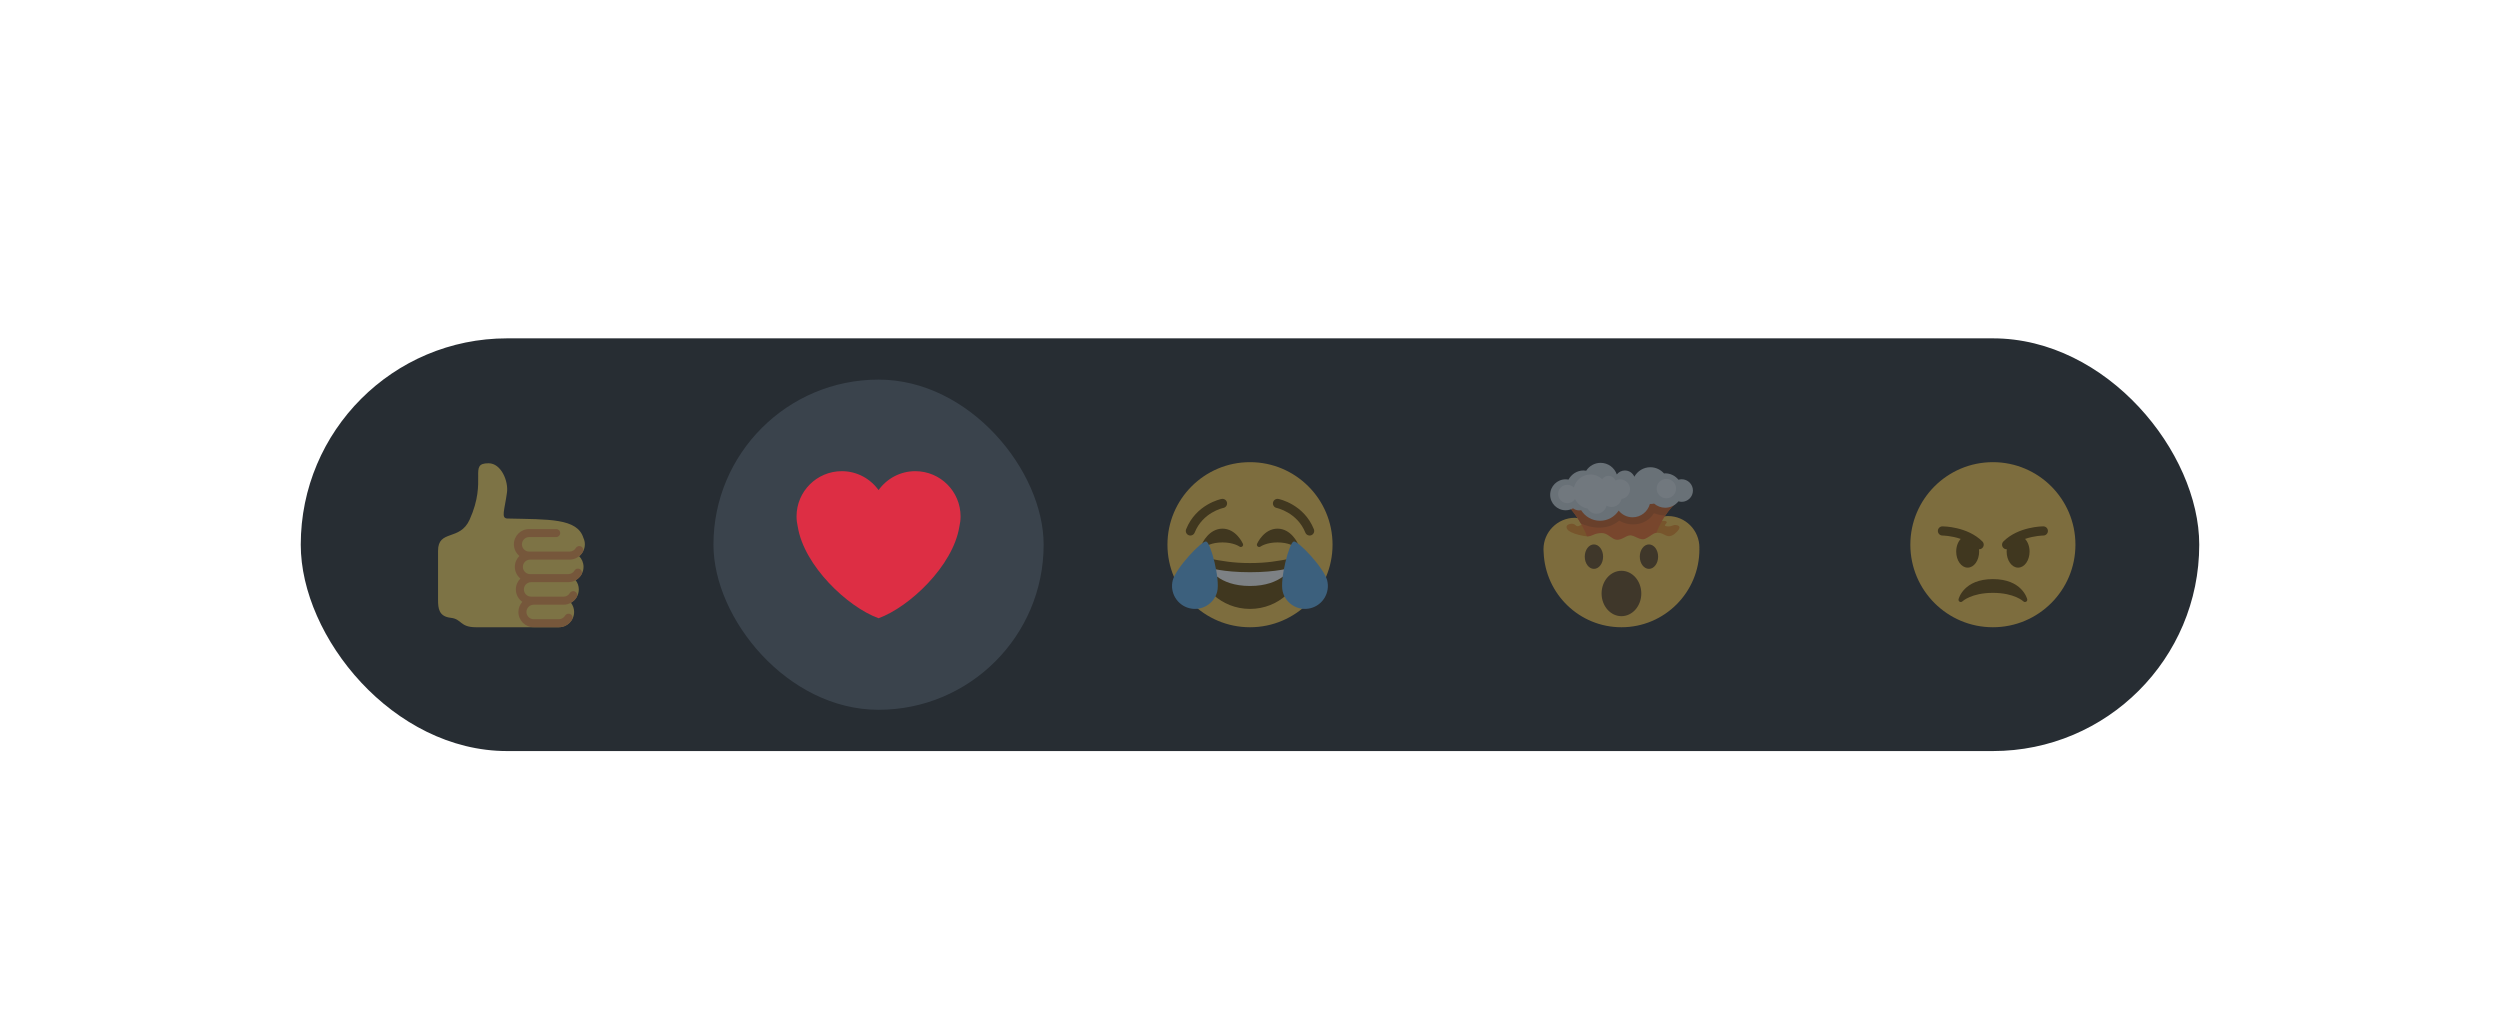 <svg width="266" height="108" viewBox="0 0 266 108" fill="none" xmlns="http://www.w3.org/2000/svg">
<g filter="url(#filter0_dd_9873_259276)">
<rect x="32" y="16" width="202" height="43.913" rx="21.956" fill="#272D33"/>
<g opacity="0.4">
<g clip-path="url(#clip0_9873_259276)">
<path d="M62.23 37.916C62.23 37.67 62.171 37.44 62.073 37.23C61.419 35.12 58.356 35.274 53.998 35.171C53.27 35.154 53.687 34.294 53.942 32.405C54.109 31.177 53.317 29.291 51.986 29.291C49.791 29.291 51.902 31.023 49.962 35.304C48.925 37.591 46.608 36.31 46.608 38.607V43.837C46.608 44.732 46.695 45.592 47.953 45.733C49.172 45.87 48.898 46.739 50.657 46.739H59.461C60.358 46.739 61.087 46.009 61.087 45.112C61.087 44.741 60.957 44.402 60.747 44.128C61.245 43.849 61.586 43.323 61.586 42.713C61.586 42.343 61.456 42.004 61.247 41.73C61.746 41.452 62.088 40.925 62.088 40.315C62.088 39.871 61.909 39.469 61.619 39.175C61.989 38.877 62.23 38.426 62.23 37.916Z" fill="#FFDB5E"/>
<path d="M56.406 39.542H60.604C61.175 39.542 61.711 39.237 62.002 38.745C62.122 38.543 62.056 38.281 61.853 38.16C61.65 38.04 61.388 38.108 61.268 38.31C61.13 38.544 60.874 38.688 60.603 38.688H56.305C55.879 38.688 55.532 38.342 55.532 37.916C55.532 37.49 55.879 37.143 56.305 37.143H59.177C59.413 37.143 59.604 36.952 59.604 36.717C59.604 36.481 59.413 36.29 59.177 36.29H56.304C55.408 36.29 54.678 37.019 54.678 37.916C54.678 38.416 54.91 38.858 55.266 39.157C54.966 39.452 54.779 39.862 54.779 40.315C54.779 40.816 55.012 41.261 55.371 41.559C55.072 41.853 54.888 42.262 54.888 42.714C54.888 43.26 55.16 43.742 55.575 44.037C55.319 44.325 55.159 44.699 55.159 45.113C55.159 46.01 55.889 46.739 56.785 46.739H59.461C60.032 46.739 60.568 46.434 60.86 45.943C60.981 45.74 60.914 45.478 60.711 45.358C60.508 45.238 60.246 45.304 60.126 45.506C59.987 45.74 59.732 45.885 59.461 45.885H56.785C56.36 45.885 56.013 45.539 56.013 45.113C56.013 44.687 56.36 44.34 56.785 44.34H59.96C60.531 44.34 61.068 44.035 61.359 43.544C61.479 43.34 61.413 43.078 61.21 42.959C61.006 42.836 60.745 42.905 60.625 43.107C60.484 43.345 60.235 43.486 59.96 43.486H56.514C56.088 43.486 55.741 43.139 55.741 42.714C55.741 42.288 56.088 41.941 56.514 41.941H60.462C61.032 41.941 61.569 41.636 61.86 41.145C61.981 40.942 61.914 40.68 61.712 40.56C61.508 40.44 61.247 40.506 61.127 40.709C60.986 40.946 60.737 41.087 60.462 41.087H56.406C55.98 41.087 55.633 40.741 55.633 40.315C55.633 39.889 55.98 39.542 56.406 39.542Z" fill="#EE9547"/>
</g>
</g>
<rect x="75.913" y="20.391" width="35.13" height="35.13" rx="17.565" fill="#BBD9F6" fill-opacity="0.13"/>
<g clip-path="url(#clip1_9873_259276)">
<path d="M102.205 34.948C102.205 32.288 100.049 30.133 97.39 30.133C95.776 30.133 94.352 30.93 93.478 32.147C92.604 30.93 91.18 30.133 89.567 30.133C86.907 30.133 84.752 32.288 84.752 34.948C84.752 35.324 84.8 35.689 84.882 36.041C85.55 40.195 90.168 44.577 93.478 45.78C96.788 44.577 101.407 40.195 102.074 36.042C102.157 35.69 102.205 35.325 102.205 34.948Z" fill="#DD2E44"/>
</g>
<g opacity="0.4">
<g clip-path="url(#clip2_9873_259276)">
<path d="M141.783 37.956C141.783 42.807 137.85 46.739 133 46.739C128.15 46.739 124.217 42.807 124.217 37.956C124.217 33.106 128.15 29.174 133 29.174C137.85 29.174 141.783 33.106 141.783 37.956Z" fill="#FFCC4D"/>
<path d="M138.102 37.858C138.073 37.792 137.371 36.249 135.928 36.249C134.485 36.249 133.782 37.792 133.753 37.858C133.708 37.959 133.737 38.077 133.824 38.146C133.909 38.216 134.031 38.218 134.121 38.153C134.127 38.149 134.737 37.713 135.928 37.713C137.111 37.713 137.72 38.143 137.734 38.153C137.777 38.185 137.828 38.201 137.879 38.201C137.933 38.201 137.987 38.183 138.031 38.148C138.118 38.078 138.148 37.959 138.102 37.858ZM132.247 37.858C132.218 37.792 131.516 36.249 130.072 36.249C128.63 36.249 127.927 37.792 127.898 37.858C127.853 37.959 127.882 38.077 127.968 38.146C128.054 38.216 128.176 38.218 128.266 38.153C128.272 38.149 128.881 37.713 130.072 37.713C131.256 37.713 131.865 38.143 131.879 38.153C131.922 38.185 131.973 38.201 132.024 38.201C132.078 38.201 132.132 38.183 132.176 38.148C132.263 38.078 132.292 37.959 132.247 37.858ZM139.343 36.981C139.15 36.981 138.966 36.865 138.89 36.674C138.022 34.505 135.853 34.049 135.831 34.044C135.567 33.991 135.396 33.734 135.449 33.47C135.502 33.205 135.759 33.035 136.023 33.087C136.133 33.109 138.734 33.657 139.796 36.311C139.896 36.562 139.774 36.846 139.524 36.946C139.465 36.97 139.403 36.981 139.343 36.981ZM126.657 36.981C126.597 36.981 126.536 36.97 126.476 36.946C126.226 36.846 126.104 36.562 126.204 36.312C127.266 33.657 129.867 33.109 129.977 33.087C130.242 33.036 130.498 33.206 130.551 33.47C130.604 33.733 130.433 33.99 130.17 34.044C130.08 34.062 127.971 34.522 127.11 36.674C127.034 36.865 126.85 36.981 126.657 36.981ZM133 39.909C131.232 39.909 130.059 39.703 128.609 39.421C128.277 39.357 127.633 39.421 127.633 40.397C127.633 42.348 129.875 44.788 133 44.788C136.125 44.788 138.367 42.348 138.367 40.397C138.367 39.421 137.723 39.356 137.391 39.421C135.941 39.703 134.768 39.909 133 39.909Z" fill="#664500"/>
<path d="M128.609 40.396C128.609 40.396 130.072 40.884 133 40.884C135.928 40.884 137.391 40.396 137.391 40.396C137.391 40.396 136.415 42.348 133 42.348C129.585 42.348 128.609 40.396 128.609 40.396Z" fill="white"/>
<path d="M129.51 42.948C129.178 44.254 127.851 45.044 126.545 44.712C125.239 44.38 124.449 43.053 124.78 41.747C125.112 40.441 127.872 37.498 128.346 37.618C128.819 37.739 129.841 41.642 129.51 42.948ZM136.48 42.948C136.812 44.254 138.139 45.044 139.445 44.712C140.752 44.38 141.542 43.053 141.21 41.747C140.878 40.441 138.117 37.498 137.644 37.618C137.172 37.739 136.149 41.642 136.48 42.948Z" fill="#5DADEC"/>
</g>
</g>
<g opacity="0.4">
<g clip-path="url(#clip3_9873_259276)">
<path d="M180.816 38.258C180.816 36.407 179.316 34.907 177.465 34.907C176.987 34.907 176.122 35.189 176.122 35.189L169.718 35.864C169.718 35.864 168.392 35.093 167.579 35.093C165.727 35.093 164.227 36.593 164.227 38.444C164.227 38.56 164.233 38.674 164.244 38.787C164.425 43.208 168.057 46.739 172.522 46.739C177.103 46.739 180.816 43.025 180.816 38.444C180.816 38.419 180.812 38.395 180.811 38.37C180.812 38.332 180.816 38.296 180.816 38.258Z" fill="#FFCB4C"/>
<path d="M178.438 35.884C177.979 35.765 177.946 36.072 177.364 36.004C176.794 35.937 177.573 35.643 177.269 35.471C177.166 35.413 177.019 35.401 176.838 35.423C176.325 35.486 168.566 35.689 168.277 35.828C168.02 35.952 167.867 36.096 167.634 35.877C167.34 35.603 166.918 35.761 166.796 35.852C166.639 35.971 166.607 36.205 166.911 36.476C167.214 36.681 167.727 36.895 168.601 37.041C168.697 37.057 168.779 37.063 168.856 37.066C169.455 37.087 169.538 36.252 170.383 36.229C170.937 36.215 175.825 36.751 176.228 36.697C176.277 36.69 176.329 36.685 176.388 36.685C177.151 36.685 177.328 37.392 178.139 36.839C178.483 36.559 179.023 36.035 178.438 35.884Z" fill="#F19020"/>
<path d="M166.636 33.622C167.38 34.367 167.907 35.156 168.277 35.828C168.553 36.331 168.743 36.77 168.856 37.067C169.455 37.087 169.538 36.74 170.383 36.718C170.937 36.703 171.253 37.093 171.663 37.317C172.396 37.718 172.916 36.961 173.478 36.961C173.892 36.961 174.56 37.55 175.027 37.334C175.704 37.02 175.825 36.753 176.228 36.697C176.385 36.312 176.589 35.87 176.838 35.425C177.199 34.778 177.657 34.124 178.225 33.623H166.636V33.622Z" fill="#F36C24"/>
<path d="M178.038 33.778C178.663 33.161 166.797 33.785 167.138 34.162C167.62 34.696 168.211 35.7 168.211 35.7C168.211 35.7 170.532 36.874 172.286 35.395C173.505 36.127 175.213 35.868 175.975 34.61C175.975 34.61 176.569 34.831 177.171 34.869C177.171 34.869 177.636 34.174 178.038 33.778Z" fill="#CE5C1F"/>
<path d="M172.522 45.562C173.689 45.562 174.635 44.481 174.635 43.147C174.635 41.813 173.689 40.731 172.522 40.731C171.354 40.731 170.408 41.813 170.408 43.147C170.408 44.481 171.354 45.562 172.522 45.562Z" fill="#65471B"/>
<path d="M170.57 39.228C170.57 39.947 170.133 40.529 169.594 40.529C169.055 40.529 168.618 39.947 168.618 39.228C168.618 38.509 169.055 37.927 169.594 37.927C170.133 37.927 170.57 38.509 170.57 39.228ZM176.425 39.228C176.425 39.946 175.988 40.529 175.449 40.529C174.91 40.529 174.473 39.946 174.473 39.228C174.473 38.509 174.911 37.926 175.449 37.926C175.988 37.927 176.425 38.509 176.425 39.228Z" fill="#65471B"/>
<path d="M178.926 30.991C178.809 30.991 178.698 31.013 178.591 31.045C178.255 30.632 177.75 30.363 177.177 30.363C177.135 30.363 177.095 30.373 177.053 30.376C176.694 29.973 176.177 29.713 175.595 29.713C174.861 29.713 174.229 30.122 173.894 30.721C173.725 30.332 173.339 30.059 172.887 30.059C172.537 30.059 172.229 30.226 172.028 30.481C171.78 29.764 171.107 29.246 170.306 29.246C169.66 29.246 169.096 29.582 168.77 30.086C168.68 30.072 168.59 30.058 168.496 30.058C167.798 30.058 167.198 30.454 166.89 31.03C166.791 31.011 166.69 30.999 166.585 30.999C165.676 30.999 164.938 31.736 164.938 32.646C164.938 33.555 165.676 34.293 166.585 34.293C166.872 34.293 167.139 34.215 167.373 34.085C167.556 34.223 167.782 34.308 168.029 34.308C168.1 34.308 168.168 34.3 168.235 34.287C168.652 34.96 169.39 35.41 170.24 35.41C171.074 35.41 171.804 34.979 172.227 34.329C172.578 34.759 173.106 35.04 173.705 35.04C174.591 35.04 175.328 34.436 175.547 33.619C175.564 33.62 175.579 33.624 175.596 33.624C175.734 33.624 175.868 33.609 175.999 33.582C176.318 33.853 176.726 34.023 177.178 34.023C177.751 34.023 178.256 33.754 178.592 33.342C178.698 33.373 178.809 33.395 178.926 33.395C179.59 33.395 180.128 32.857 180.128 32.193C180.128 31.53 179.589 30.991 178.926 30.991Z" fill="#CCD6DD"/>
<path d="M177.301 33.023C177.873 33.023 178.336 32.56 178.336 31.988C178.336 31.416 177.873 30.953 177.301 30.953C176.729 30.953 176.266 31.416 176.266 31.988C176.266 32.56 176.729 33.023 177.301 33.023Z" fill="#E1E8ED"/>
<path d="M173.437 32.054C173.437 31.472 172.965 31 172.383 31C172.204 31 172.037 31.049 171.889 31.128C171.766 30.835 171.477 30.628 171.139 30.628C170.862 30.628 170.618 30.767 170.471 30.979C170.145 30.675 169.71 30.484 169.228 30.484C168.372 30.484 167.659 31.075 167.46 31.869C167.281 31.69 167.035 31.579 166.762 31.579C166.22 31.579 165.781 32.018 165.781 32.56C165.781 33.103 166.22 33.542 166.762 33.542C167.105 33.542 167.406 33.366 167.582 33.1C167.834 33.627 168.328 34.014 168.923 34.114C169.113 34.441 169.463 34.663 169.868 34.663C170.392 34.663 170.829 34.295 170.938 33.804C171.097 33.892 171.276 33.947 171.469 33.947C171.991 33.947 172.426 33.581 172.537 33.093C173.046 33.017 173.437 32.583 173.437 32.054Z" fill="#E1E8ED"/>
</g>
</g>
<g opacity="0.4">
<g clip-path="url(#clip4_9873_259276)">
<path d="M220.826 37.956C220.826 42.807 216.894 46.739 212.043 46.739C207.194 46.739 203.261 42.807 203.261 37.956C203.261 33.106 207.194 29.174 212.043 29.174C216.894 29.174 220.826 33.106 220.826 37.956Z" fill="#FFCC4D"/>
<path d="M215.696 43.753C215.674 43.665 215.126 41.616 212.043 41.616C208.961 41.616 208.413 43.665 208.391 43.753C208.365 43.858 208.412 43.968 208.507 44.023C208.602 44.076 208.721 44.062 208.8 43.985C208.809 43.976 209.753 43.08 212.043 43.08C214.334 43.08 215.278 43.976 215.287 43.985C215.334 44.031 215.396 44.056 215.459 44.056C215.5 44.056 215.541 44.045 215.579 44.024C215.675 43.97 215.722 43.859 215.696 43.753ZM210.925 37.612C209.336 36.023 206.784 36.005 206.676 36.005C206.407 36.005 206.189 36.223 206.189 36.492C206.188 36.761 206.407 36.98 206.676 36.981C206.69 36.981 207.615 36.992 208.619 37.34C208.33 37.653 208.14 38.138 208.14 38.688C208.14 39.632 208.686 40.396 209.36 40.396C210.034 40.396 210.58 39.632 210.58 38.688C210.58 38.604 210.57 38.523 210.562 38.441C210.568 38.441 210.574 38.444 210.58 38.444C210.705 38.444 210.83 38.397 210.925 38.301C211.115 38.111 211.115 37.802 210.925 37.612ZM217.411 36.005C217.303 36.005 214.751 36.023 213.162 37.612C212.972 37.802 212.972 38.111 213.162 38.301C213.257 38.397 213.382 38.444 213.507 38.444C213.514 38.444 213.519 38.441 213.525 38.441C213.517 38.523 213.507 38.604 213.507 38.688C213.507 39.632 214.053 40.396 214.727 40.396C215.401 40.396 215.947 39.632 215.947 38.688C215.947 38.138 215.757 37.653 215.468 37.34C216.472 36.992 217.397 36.981 217.412 36.981C217.68 36.98 217.899 36.761 217.898 36.492C217.898 36.223 217.68 36.005 217.411 36.005Z" fill="#664500"/>
</g>
</g>
</g>
<defs>
<filter id="filter0_dd_9873_259276" x="0" y="0" width="266" height="107.913" filterUnits="userSpaceOnUse" color-interpolation-filters="sRGB">
<feFlood flood-opacity="0" result="BackgroundImageFix"/>
<feColorMatrix in="SourceAlpha" type="matrix" values="0 0 0 0 0 0 0 0 0 0 0 0 0 0 0 0 0 0 127 0" result="hardAlpha"/>
<feOffset dy="16"/>
<feGaussianBlur stdDeviation="16"/>
<feColorMatrix type="matrix" values="0 0 0 0 0 0 0 0 0 0 0 0 0 0 0 0 0 0 0.16 0"/>
<feBlend mode="normal" in2="BackgroundImageFix" result="effect1_dropShadow_9873_259276"/>
<feColorMatrix in="SourceAlpha" type="matrix" values="0 0 0 0 0 0 0 0 0 0 0 0 0 0 0 0 0 0 127 0" result="hardAlpha"/>
<feOffset dy="4"/>
<feGaussianBlur stdDeviation="4"/>
<feColorMatrix type="matrix" values="0 0 0 0 0 0 0 0 0 0 0 0 0 0 0 0 0 0 0.1 0"/>
<feBlend mode="normal" in2="effect1_dropShadow_9873_259276" result="effect2_dropShadow_9873_259276"/>
<feBlend mode="normal" in="SourceGraphic" in2="effect2_dropShadow_9873_259276" result="shape"/>
</filter>
<clipPath id="clip0_9873_259276">
<rect width="17.565" height="17.565" fill="white" transform="translate(45.174 29.174)"/>
</clipPath>
<clipPath id="clip1_9873_259276">
<rect width="17.565" height="17.565" fill="white" transform="translate(84.696 29.174)"/>
</clipPath>
<clipPath id="clip2_9873_259276">
<rect width="17.565" height="17.565" fill="white" transform="translate(124.217 29.174)"/>
</clipPath>
<clipPath id="clip3_9873_259276">
<rect width="17.565" height="17.565" fill="white" transform="translate(163.739 29.174)"/>
</clipPath>
<clipPath id="clip4_9873_259276">
<rect width="17.565" height="17.565" fill="white" transform="translate(203.261 29.174)"/>
</clipPath>
</defs>
</svg>
